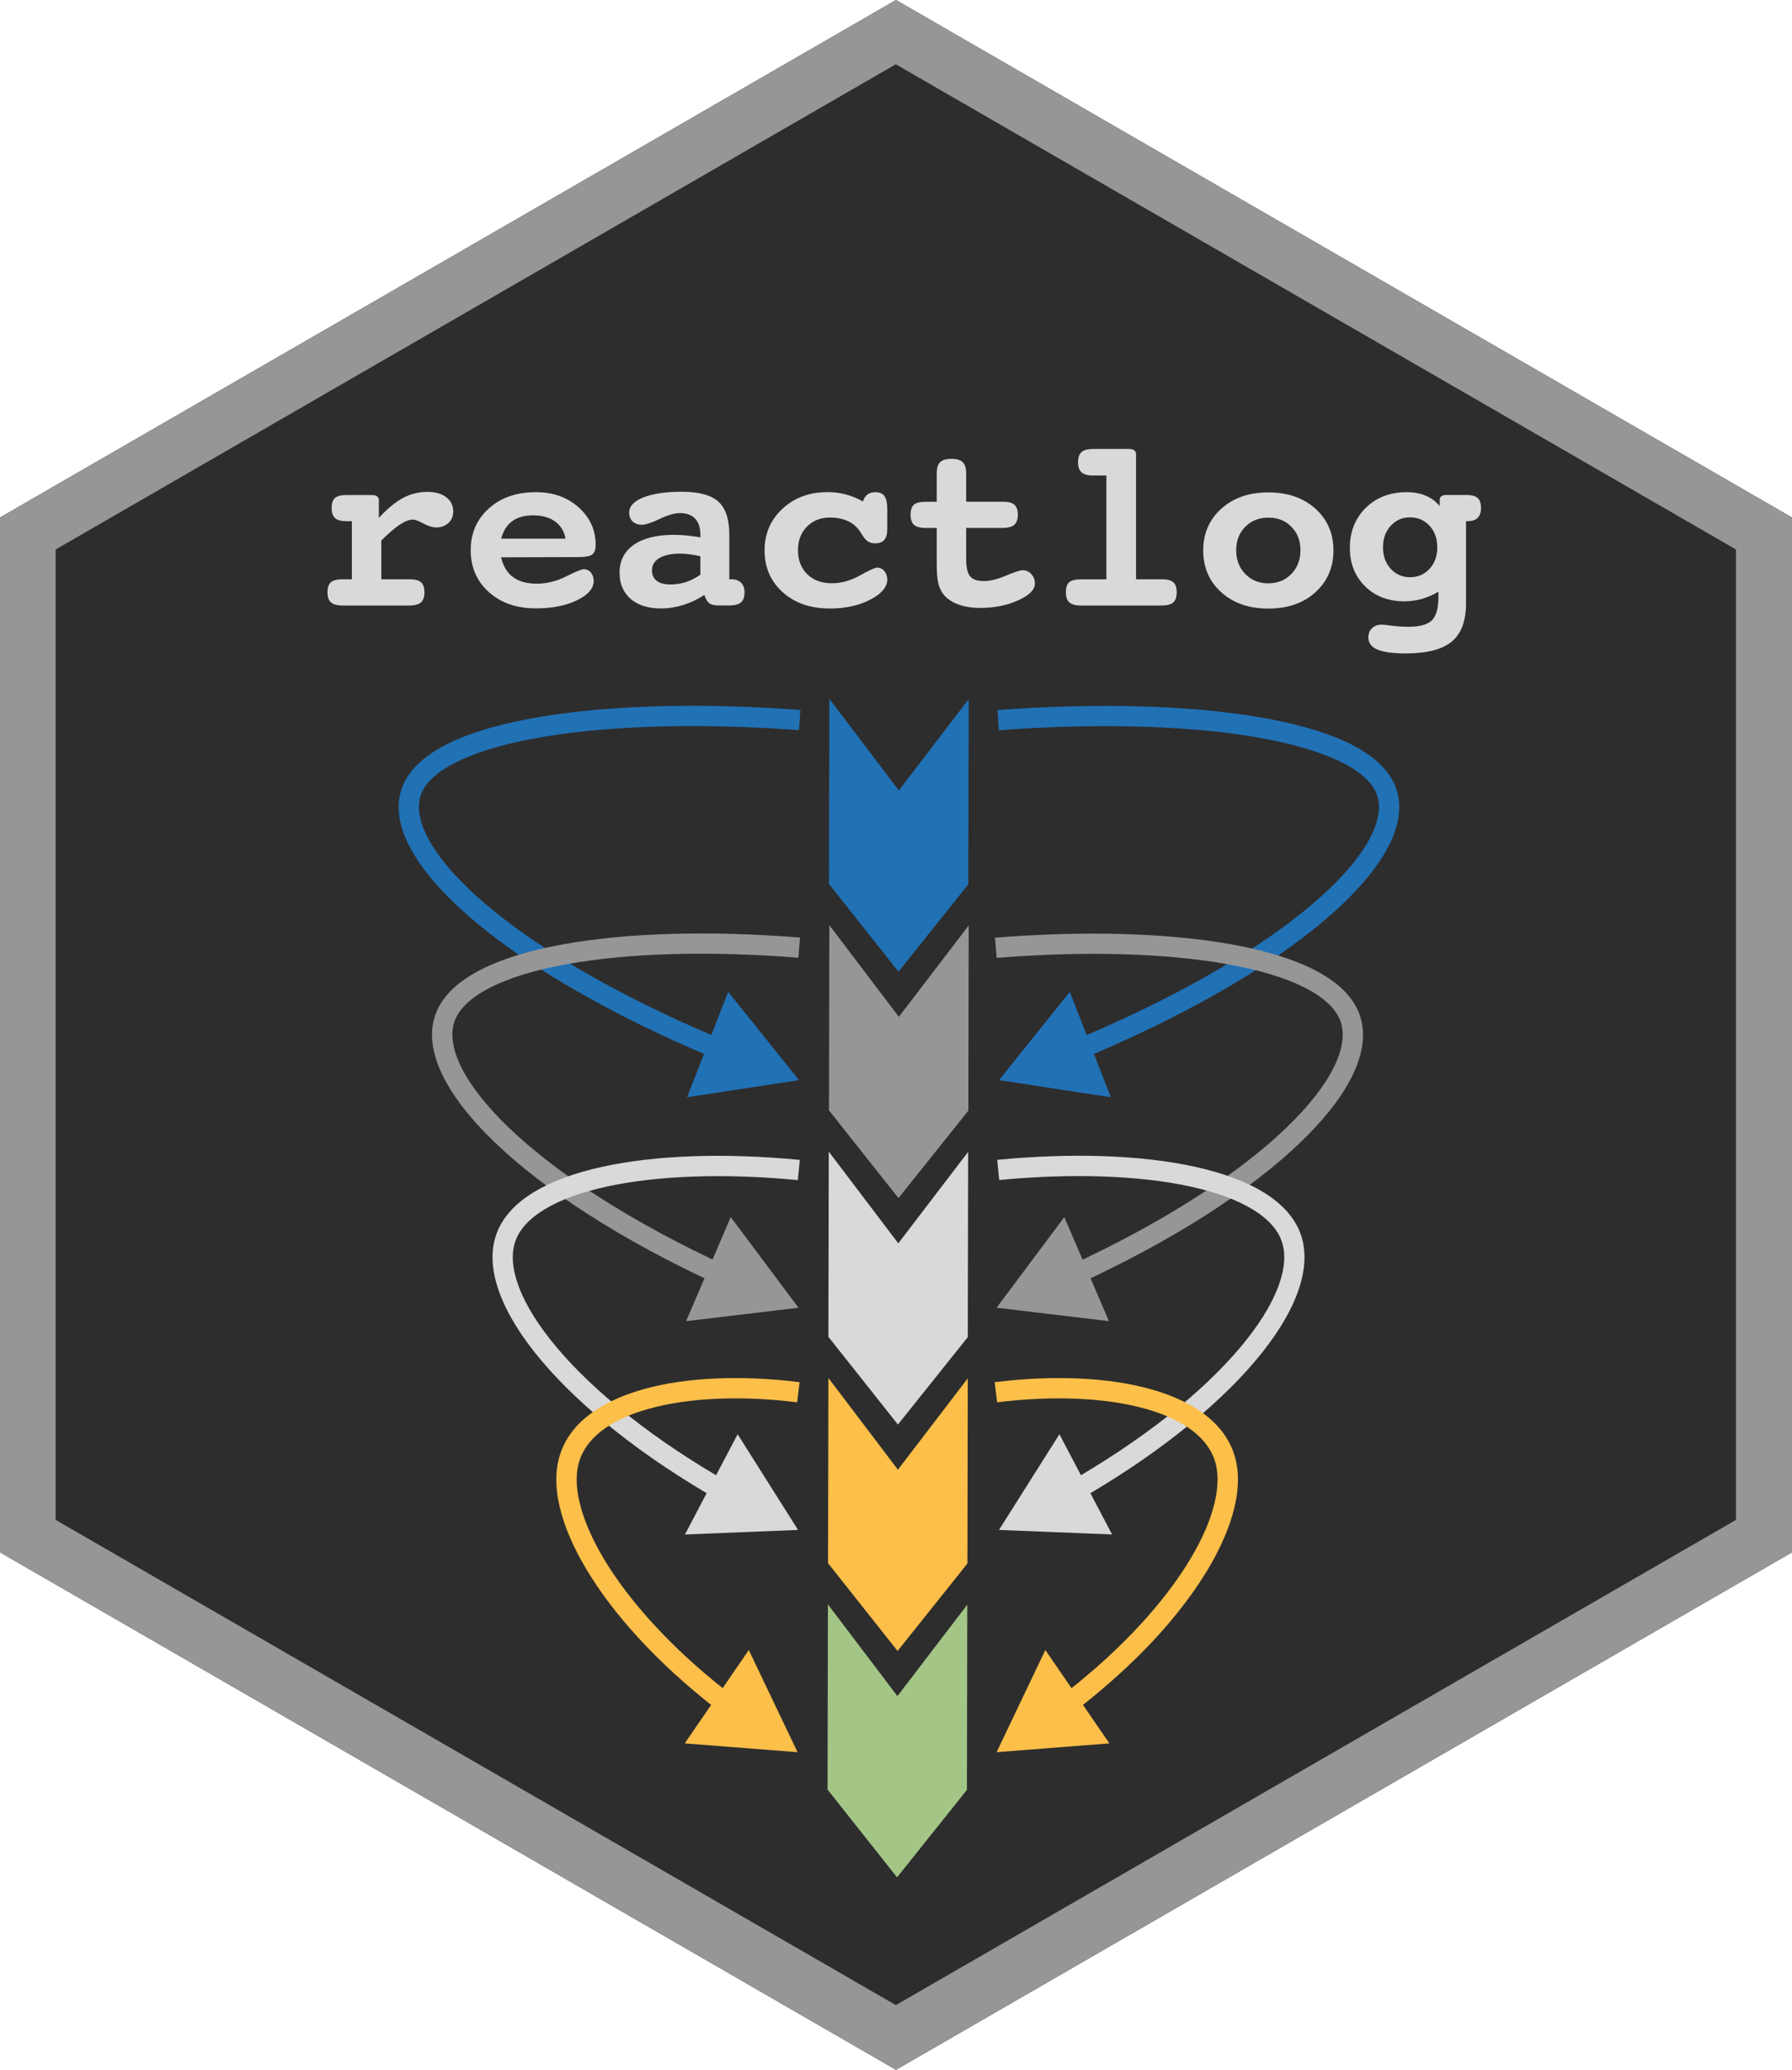 <?xml version="1.0" encoding="utf-8"?>
<!-- Generator: Adobe Illustrator 26.5.0, SVG Export Plug-In . SVG Version: 6.00 Build 0)  -->
<svg version="1.1" id="Layer_4" xmlns="http://www.w3.org/2000/svg" xmlns:xlink="http://www.w3.org/1999/xlink" x="0px" y="0px"
	 viewBox="0 0 2521 2911" style="enable-background:new 0 0 2521 2911;" xml:space="preserve">
<style type="text/css">
	.st0{clip-path:url(#SVGID_00000183239437884822067000000009926301801539572616_);fill:#2D2D2D;}
	.st1{clip-path:url(#SVGID_00000183239437884822067000000009926301801539572616_);}
	.st2{fill:#2171B5;}
	.st3{clip-path:url(#SVGID_00000183239437884822067000000009926301801539572616_);fill:#D9D9D9;}
	.st4{clip-path:url(#SVGID_00000183239437884822067000000009926301801539572616_);fill:#969696;}
	.st5{clip-path:url(#SVGID_00000183239437884822067000000009926301801539572616_);fill:#2171B5;}
	.st6{clip-path:url(#SVGID_00000183239437884822067000000009926301801539572616_);fill:#FCBF49;}
	.st7{clip-path:url(#SVGID_00000183239437884822067000000009926301801539572616_);fill:#A3C586;}
	.st8{fill:#969696;}
	.st9{fill:#D9D9D9;}
	.st10{fill:#FCBF49;}
</style>
<g>
	<defs>
		<polygon id="SVGID_1_" points="2521,2183.2 2521,727.8 1260.5,0 0,727.8 0,2183.2 1260.5,2911 		"/>
	</defs>
	<clipPath id="SVGID_00000034812600900092060990000017873356024389267077_">
		<use xlink:href="#SVGID_1_"  style="overflow:visible;"/>
	</clipPath>
	
		<rect x="-277.1" y="-101.9" style="clip-path:url(#SVGID_00000034812600900092060990000017873356024389267077_);fill:#2D2D2D;" width="3147.7" height="3100.1"/>
	<g style="clip-path:url(#SVGID_00000034812600900092060990000017873356024389267077_);">
		<path class="st2" d="M1011.6,1491.2c-117.6-48.7-220.9-104.2-298.7-160.4c-74.9-54.1-124.5-107.5-143.3-154.4
			c-10.9-27-11.6-51.6-2.2-73.1c10.4-23.7,33.7-44,69.4-60.5c32.1-14.8,74.3-26.6,125.4-35c49.1-8.1,105.6-13,167.8-14.6
			c61.8-1.6,127.8,0.2,196.1,5.3l-2.1,28.4c-67.4-5-132.4-6.7-193.3-5.2c-60.9,1.5-116.1,6.3-163.9,14.2c-48.6,8-88.3,19-118.1,32.8
			c-29.2,13.4-47.8,28.9-55.3,46c-6.2,14.2-5.3,31.3,2.6,51c8.2,20.3,23.4,42.5,45.4,66.2c22.9,24.6,52.5,50.1,88.1,75.8
			c76,54.9,177.3,109.2,292.9,157.1L1011.6,1491.2z"/>
	</g>
	<g style="clip-path:url(#SVGID_00000034812600900092060990000017873356024389267077_);">
		<polygon class="st2" points="966.6,1543.2 1124,1519.1 1024.4,1394.9 		"/>
	</g>
	<path style="clip-path:url(#SVGID_00000034812600900092060990000017873356024389267077_);fill:#D9D9D9;" d="M1361.5,1880.5
		l-98.3,123l-97.8-123.4l0.5-260.5l97.8,129L1362,1620L1361.5,1880.5z"/>
	<path style="clip-path:url(#SVGID_00000034812600900092060990000017873356024389267077_);fill:#969696;" d="M1362.3,1562l-98.3,123
		l-97.8-123.4l0.5-260.5l97.8,129l98.3-128.6L1362.3,1562z"/>
	<path style="clip-path:url(#SVGID_00000034812600900092060990000017873356024389267077_);fill:#2171B5;" d="M1362.3,1243.6
		l-98.3,123l-97.8-123.4l0.5-260.5l97.8,129c32.8-42.9,65.5-85.8,98.3-128.6L1362.3,1243.6z"/>
	<path style="clip-path:url(#SVGID_00000034812600900092060990000017873356024389267077_);fill:#FCBF49;" d="M1361,2198.9l-98.3,123
		l-97.8-123.4l0.5-260.5l97.8,129l98.3-128.6L1361,2198.9z"/>
	<path style="clip-path:url(#SVGID_00000034812600900092060990000017873356024389267077_);fill:#A3C586;" d="M1360.3,2517.3
		l-98.3,123l-97.8-123.4l0.5-260.5l97.8,129l98.3-128.6L1360.3,2517.3z"/>
	<g style="clip-path:url(#SVGID_00000034812600900092060990000017873356024389267077_);">
		<path class="st8" d="M1011.9,1807.5c-68-31.2-130.2-64.8-184.8-99.9c-52.2-33.5-96.4-67.6-131.5-101.4
			c-34.8-33.5-59.6-65.7-73.9-95.9c-15.3-32.4-18-61.5-8-86.4c9.5-23.7,30.9-44.1,63.8-60.7c29.5-14.9,68.2-26.7,115.1-35.2
			c45-8.1,96.6-13.1,153.6-14.6c56.5-1.6,116.9,0.2,179.3,5.2l-2.3,28.4c-61.4-5-120.7-6.7-176.3-5.2
			c-55.5,1.5-105.8,6.3-149.3,14.2c-87.6,15.8-143.5,43.7-157.4,78.4c-14.5,36.1,12.9,91.2,75.2,151.1
			c33.8,32.5,76.5,65.5,127.1,97.9c53.5,34.3,114.5,67.3,181.3,98L1011.9,1807.5z"/>
	</g>
	<g style="clip-path:url(#SVGID_00000034812600900092060990000017873356024389267077_);">
		<polygon class="st8" points="965.2,1858.1 1123.3,1839.2 1028,1711.7 		"/>
	</g>
	<g style="clip-path:url(#SVGID_00000034812600900092060990000017873356024389267077_);">
		<path class="st9" d="M1013.9,2111.5c-54.3-30.9-103.9-64-147.3-98.4c-41.6-32.9-76.8-66.3-104.7-99.3
			c-27.6-32.7-47.3-64.2-58.4-93.5c-11.8-31.1-13.8-58.9-5.8-82.8c7.9-23.7,25.8-44.2,53.4-60.9c24.8-15.1,57.3-27.1,96.6-35.7
			c37.5-8.2,80.7-13.2,128.2-14.8c47.1-1.6,97.3,0.2,149.3,5.2l-2.8,28.4c-101.5-9.8-196.9-6.6-268.7,9.1
			c-36.2,7.9-65.8,18.7-87.9,32.2c-21.6,13.2-35.5,28.5-41.1,45.6c-5.8,17.5-4,38.9,5.4,63.7c10,26.3,28,55,53.5,85.2
			c26.6,31.6,60.5,63.6,100.6,95.4c42.3,33.5,90.7,65.7,143.8,95.9L1013.9,2111.5z"/>
	</g>
	<g style="clip-path:url(#SVGID_00000034812600900092060990000017873356024389267077_);">
		<polygon class="st9" points="963.6,2158.1 1122.7,2151.7 1037.7,2017.1 		"/>
	</g>
	<g style="clip-path:url(#SVGID_00000034812600900092060990000017873356024389267077_);">
		<path class="st10" d="M1018.4,2411.7c-40.2-30.4-76.9-62.7-108.9-96.1c-30.7-32-56.6-64.4-77-96.3c-20.2-31.6-34.5-61.8-42.5-89.9
			c-8.4-29.4-9.6-55.7-3.7-78.3c11.8-45.2,53-78.9,119.2-97.4c29.8-8.3,63.9-13.4,101.6-15c37.2-1.6,76.8,0.1,117.8,5.2l-3.5,28.3
			c-78.7-9.7-152.6-6.5-208.2,9c-70.6,19.7-92.9,52.8-99.2,77.1c-4.6,17.6-3.4,38.8,3.6,63.3c7.2,25.4,20.4,53.1,39.1,82.4
			c19.4,30.3,44.2,61.2,73.6,91.9c30.9,32.3,66.4,63.6,105.5,93.1L1018.4,2411.7z"/>
	</g>
	<polygon style="clip-path:url(#SVGID_00000034812600900092060990000017873356024389267077_);fill:#FCBF49;" points="963.3,2451.9 
		1122,2464.3 1053.4,2320.6 	"/>
	<g style="clip-path:url(#SVGID_00000034812600900092060990000017873356024389267077_);">
		<path class="st2" d="M1517.8,1491.2l-10.9-26.3c115.6-47.9,216.9-102.2,292.9-157.1c35.6-25.7,65.3-51.2,88.1-75.8
			c22-23.6,37.3-45.9,45.4-66.2c7.9-19.7,8.8-36.8,2.6-51c-7.5-17.1-26.1-32.6-55.3-46c-29.8-13.7-69.5-24.7-118.1-32.8
			c-47.8-7.9-102.9-12.7-163.9-14.2c-60.9-1.5-125.9,0.2-193.3,5.2l-2.1-28.4c68.3-5,134.3-6.8,196.1-5.3
			c62.3,1.6,118.7,6.5,167.8,14.6c51.1,8.4,93.3,20.2,125.4,35c35.7,16.4,59.1,36.8,69.4,60.5c9.4,21.4,8.6,46-2.2,73.1
			c-18.9,46.9-68.4,100.3-143.3,154.4C1738.7,1387,1635.4,1442.4,1517.8,1491.2z"/>
	</g>
	<polygon style="clip-path:url(#SVGID_00000034812600900092060990000017873356024389267077_);fill:#2171B5;" points="1505,1394.9 
		1405.4,1519.1 1562.7,1543.2 	"/>
	<g style="clip-path:url(#SVGID_00000034812600900092060990000017873356024389267077_);">
		<path class="st8" d="M1513.5,1807.5l-11.9-25.9c66.8-30.7,127.8-63.6,181.3-98c50.6-32.5,93.4-65.4,127.1-97.9
			c62.2-59.9,89.6-115,75.2-151.1c-13.9-34.7-69.8-62.6-157.5-78.4c-43.5-7.9-93.8-12.6-149.3-14.2c-55.5-1.5-114.8,0.2-176.3,5.2
			l-2.3-28.4c62.5-5,122.8-6.8,179.3-5.2c57,1.6,108.7,6.5,153.6,14.6c46.9,8.5,85.6,20.3,115.1,35.2c32.8,16.6,54.3,37,63.8,60.7
			c10,25,7.3,54-8,86.4c-14.2,30.1-39.1,62.4-73.9,95.9c-35.1,33.8-79.4,67.9-131.5,101.4
			C1643.7,1742.7,1581.5,1776.3,1513.5,1807.5z"/>
	</g>
	<polygon style="clip-path:url(#SVGID_00000034812600900092060990000017873356024389267077_);fill:#969696;" points="1497.3,1711.7 
		1402,1839.2 1560.1,1858.1 	"/>
	<g style="clip-path:url(#SVGID_00000034812600900092060990000017873356024389267077_);">
		<path class="st9" d="M1514.2,2111.5l-14.1-24.8c53.1-30.2,101.4-62.5,143.8-95.9c40.1-31.7,73.9-63.8,100.6-95.4
			c25.5-30.3,43.5-58.9,53.5-85.2c9.4-24.8,11.2-46.2,5.4-63.7c-5.7-17.1-19.5-32.4-41.1-45.6c-22.1-13.4-51.6-24.3-87.9-32.2
			c-71.8-15.7-167.2-18.9-268.7-9.1l-2.8-28.4c52-5,102.2-6.8,149.3-5.2c47.5,1.6,90.6,6.6,128.2,14.8c39.3,8.6,71.8,20.6,96.6,35.7
			c27.5,16.8,45.5,37.3,53.4,60.9c7.9,23.9,6,51.7-5.8,82.8c-11.1,29.3-30.8,60.8-58.4,93.5c-27.9,33-63.1,66.4-104.7,99.3
			C1618.1,2047.5,1568.5,2080.6,1514.2,2111.5z"/>
	</g>
	<polygon style="clip-path:url(#SVGID_00000034812600900092060990000017873356024389267077_);fill:#D9D9D9;" points="1490.4,2017.1 
		1405.4,2151.7 1564.5,2158.1 	"/>
	<g style="clip-path:url(#SVGID_00000034812600900092060990000017873356024389267077_);">
		<path class="st10" d="M1505.6,2411.7l-17.2-22.7c39-29.5,74.5-60.8,105.5-93.1c29.4-30.7,54.2-61.6,73.6-91.9
			c18.7-29.2,31.9-56.9,39.1-82.4c6.9-24.4,8.2-45.7,3.6-63.3c-6.3-24.3-28.7-57.4-99.2-77.1c-55.5-15.5-129.5-18.7-208.2-9
			l-3.5-28.3c41-5.1,80.6-6.8,117.8-5.2c37.6,1.6,71.8,6.7,101.6,15c66.2,18.5,107.4,52.2,119.2,97.4c5.9,22.5,4.6,48.9-3.7,78.3
			c-8,28.1-22.3,58.4-42.5,89.9c-20.4,31.9-46.3,64.3-77,96.3C1582.5,2348.9,1545.9,2381.2,1505.6,2411.7z"/>
	</g>
	<polygon style="clip-path:url(#SVGID_00000034812600900092060990000017873356024389267077_);fill:#FCBF49;" points="1470.6,2320.6 
		1402,2464.3 1560.7,2451.9 	"/>
	<path style="clip-path:url(#SVGID_00000034812600900092060990000017873356024389267077_);fill:#969696;" d="M1260.2,2918.7
		L-7.2,2187V723.4L1260.3-8.3l1267.4,731.8V2187l-21.4,12.3L1260.2,2918.7z M78.3,2137.6l1182,682.4l1181.9-682.4V772.8L1260.2,90.4
		L78.3,772.8V2137.6z"/>
	<path style="clip-path:url(#SVGID_00000034812600900092060990000017873356024389267077_);fill:#D9D9D9;" d="M536.4,760.2v54.5h39.7
		c7.6,0,13,1.4,16.2,4.2c3.2,2.8,4.8,7.5,4.8,14c0,6.6-1.6,11.4-4.8,14.3s-8.6,4.4-16.2,4.4h-94c-7.7,0-13.2-1.5-16.5-4.4
		c-3.3-2.9-4.9-7.7-4.9-14.3c0-6.5,1.6-11.2,4.8-14c3.2-2.8,8.8-4.2,16.6-4.2H495V733h-7.3c-7.7,0-13.1-1.4-16.3-4.3
		c-3.2-2.9-4.8-7.6-4.8-14.2c0-6.6,1.5-11.3,4.6-14.1c3.1-2.8,8.6-4.2,16.4-4.2h35.8c3,0,5.4,0.6,7.1,1.9c1.7,1.2,2.6,3.2,2.5,5.3
		v24.9c12.2-13.1,23.6-22.5,34.2-28.1c10.5-5.6,22.3-8.5,34.2-8.4c11.1,0,19.9,2.5,26.4,7.5c6.5,5,9.8,11.7,9.8,20.1
		c0,6.5-2.2,11.9-6.7,16.1c-4.5,4.2-10.3,6.3-17.3,6.3c-5,0-11-1.8-17.9-5.5c-6.9-3.7-11.7-5.5-14.4-5.6c-5.4,0-11.7,2.4-19,7.2
		C555.1,742.7,546.4,750.2,536.4,760.2z"/>
	<path style="clip-path:url(#SVGID_00000034812600900092060990000017873356024389267077_);fill:#D9D9D9;" d="M704.9,783.8
		c2.9,12.4,8.6,21.8,16.9,27.9c8.4,6.2,19.5,9.2,33.4,9.2c13.9,0,27.6-3.4,41.2-10.2c13.6-6.8,21.8-10.2,24.6-10.2
		c3.9-0.1,7.7,1.6,10.2,4.6c2.6,3.1,3.9,7,4,11.9c0,10.5-7.8,19.6-23.4,27.2c-15.6,7.6-34.9,11.4-57.9,11.4
		c-27.1,0-49.2-7.6-66.2-22.9c-17-15.2-25.5-34.9-25.5-58.9c0-23.9,8.5-43.4,25.5-58.7s39-22.9,66.2-22.9c24.2,0,44.3,7.1,60.2,21.4
		c15.9,14.3,23.9,31.8,23.9,52.6c0,6.6-1.6,11.2-4.8,13.6c-3.2,2.5-9.8,3.7-19.8,3.7L704.9,783.8z M795.6,757.6
		c-1.9-10.4-6.8-18.5-14.7-24.2s-18.2-8.6-30.8-8.6c-12.2,0-22.1,2.7-29.5,8.2c-7.5,5.4-12.6,13.7-15.6,24.6H795.6z"/>
	<path style="clip-path:url(#SVGID_00000034812600900092060990000017873356024389267077_);fill:#D9D9D9;" d="M1026,814.7h2.7
		c6.1,0,10.7,1.6,13.9,4.8c3.2,3.2,4.8,7.8,4.8,13.7c0,6.5-1.7,11.2-5,14c-3.3,2.9-8.8,4.3-16.4,4.3h-15.8c-5.6,0-9.8-1.1-12.5-3.2
		c-2.7-2.1-5-6-6.8-11.6c-9.1,6.1-19.1,10.8-29.6,14.1c-10.2,3.2-20.9,4.9-31.6,4.9c-18.1,0-32.2-4.5-42.6-13.5
		c-10.3-9-15.5-21.2-15.5-36.8c0-16.8,6.7-29.9,20-39.2c13.3-9.3,32.1-14,56.2-14c5.4,0,11.1,0.3,17.2,0.8
		c6.1,0.6,12.8,1.5,20.3,2.7v-3.2c0-10.1-2.4-17.8-7.3-23s-12.1-7.9-21.6-7.9c-7.4,0-16.8,2.7-28.3,8.2c-11.5,5.5-19.9,8.2-25.3,8.2
		c-5.3,0-9.5-1.5-12.8-4.6c-3.2-3.1-4.9-7.1-4.9-12.2c0-9.1,6.6-16.3,19.9-21.6c13.3-5.3,31.4-8,54.2-8c23.9,0,41,4.6,51.3,13.8
		c10.3,9.2,15.5,24.8,15.5,46.7L1026,814.7z M985.3,782.3c-5.6-1.2-10.8-2.2-15.5-2.8c-4.3-0.6-8.7-0.9-13.1-0.9
		c-12.3,0-22,2.1-29,6.2c-7,4.2-10.5,9.9-10.5,17.2c0,6.5,2.2,11.5,6.7,14.9c4.5,3.4,10.9,5.1,19.3,5.1c7.4,0,14.8-1.1,21.9-3.4
		c7.2-2.4,14-6,20.2-10.4V782.3z"/>
	<path style="clip-path:url(#SVGID_00000034812600900092060990000017873356024389267077_);fill:#D9D9D9;" d="M1214,705.3
		c1.3-4.4,3.4-7.6,6.3-9.8c2.9-2.2,6.5-3.3,11-3.3c6.1,0,10.4,1.8,13,5.5c2.6,3.6,3.9,10,3.9,18.9v27.6c0,6.9-1.4,11.9-4.2,15.1
		c-2.8,3.2-7.1,4.9-13,4.8c-4.2,0-7.6-1-10.4-2.9c-2.8-1.9-5.8-5.5-8.9-10.9c-4.5-7.6-10.4-13.3-17.7-16.9
		c-7.3-3.6-16.2-5.5-26.7-5.5c-13.1,0-23.8,4.3-32.2,12.9c-8.4,8.6-12.5,19.5-12.5,32.9c0,14,4.3,25.3,13,33.8
		c8.6,8.5,20.2,12.8,34.8,12.8c13.2,0,26.4-3.7,39.4-11c13.1-7.3,21.1-11,24-11c4-0.1,7.8,1.7,10.3,4.8c2.7,3.2,4.1,7.2,4.1,12
		c0,10.5-8,20-24,28.3c-16,8.3-35,12.4-56.9,12.4c-27.1,0-49.2-7.6-66.2-22.9c-17-15.2-25.5-34.9-25.5-58.9
		c0-23.4,8.4-42.9,25.2-58.5s38-23.4,63.6-23.4c8.5,0,17,1.1,25.2,3.2C1198.2,697.6,1206.4,700.9,1214,705.3z"/>
	<path style="clip-path:url(#SVGID_00000034812600900092060990000017873356024389267077_);fill:#D9D9D9;" d="M1359.2,705.6h51.3
		c7.7,0,13.2,1.4,16.5,4.2c3.2,2.8,4.9,7.5,4.9,14c0,6.6-1.7,11.4-5,14.3s-8.8,4.4-16.4,4.4h-51.3v43.1c0,12.1,1.8,20.4,5.5,24.9
		c3.7,4.5,10.2,6.7,19.5,6.7c8.7,0,19.1-2.5,30.9-7.6c11.9-5,19.8-7.6,23.9-7.6c4.6,0,8.6,1.8,11.9,5.5c3.3,3.6,5,8,5,13.2
		c0,8.6-7.8,16.5-23.5,23.6c-15.6,7.1-33.4,10.7-53.3,10.7c-11.6,0-21.7-1.6-30.4-4.7c-8.7-3.1-15.6-7.6-20.7-13.5
		c-3.7-4.5-6.3-9.9-7.9-16.1c-1.6-6.3-2.4-16.8-2.3-31.5v-46.7H1302c-7.6,0-13-1.5-16.2-4.4s-4.8-7.7-4.8-14.3
		c0-6.6,1.6-11.3,4.7-14c3.1-2.7,8.6-4.1,16.3-4.1h15.8v-39.4c0-7.7,1.6-13.2,4.8-16.3s8.5-4.7,15.9-4.7c7.4,0,12.7,1.6,15.9,4.7
		c3.2,3.1,4.8,8.6,4.8,16.3L1359.2,705.6z"/>
	<path style="clip-path:url(#SVGID_00000034812600900092060990000017873356024389267077_);fill:#D9D9D9;" d="M1598.2,814.7h36.2
		c7.7,0,13.2,1.4,16.3,4.2c3.1,2.8,4.7,7.5,4.7,14c0,6.6-1.6,11.4-4.8,14.3c-3.2,2.9-8.6,4.4-16.2,4.4h-114
		c-7.5,0-12.9-1.5-16.1-4.4s-4.8-7.7-4.8-14.3c0-6.6,1.5-11.3,4.6-14c3.1-2.7,8.5-4.1,16.2-4.1h36.2v-146H1538
		c-7.6,0-13.1-1.5-16.4-4.5c-3.3-3-5-7.7-5-14.2c0-6.6,1.6-11.4,4.9-14.3s8.7-4.4,16.5-4.4h50.3c3.1,0,5.6,0.6,7.3,1.9
		c1.7,1.2,2.7,3.2,2.6,5.3V814.7z"/>
	<path style="clip-path:url(#SVGID_00000034812600900092060990000017873356024389267077_);fill:#D9D9D9;" d="M1784.2,692.5
		c27.2,0,49.3,7.6,66.3,22.9c16.9,15.2,25.4,34.8,25.4,58.7c0,24-8.5,43.6-25.4,58.9c-16.9,15.3-39,22.9-66.3,22.9
		c-27.1,0-49.2-7.6-66.1-22.9c-16.9-15.2-25.4-34.9-25.4-58.9c0-23.9,8.5-43.4,25.5-58.7C1735.2,700.1,1757.2,692.5,1784.2,692.5z
		 M1784.2,728c-13.1,0-23.9,4.3-32.4,12.9s-12.7,19.5-12.7,32.9c0,13.5,4.2,24.6,12.7,33.4c8.5,8.8,19.3,13.2,32.4,13.2
		c13.1,0,23.9-4.4,32.5-13.2c8.5-8.8,12.8-19.9,12.8-33.4c0-13.3-4.2-24.3-12.7-32.9C1808.3,732.2,1797.4,727.9,1784.2,728
		L1784.2,728z"/>
	<path style="clip-path:url(#SVGID_00000034812600900092060990000017873356024389267077_);fill:#D9D9D9;" d="M2025.4,711.8V703
		c0-2.2,0.8-4,2.4-5.1c1.6-1.2,4.1-1.8,7.3-1.8h27.4c7.7,0,13.2,1.4,16.3,4.3c3.1,2.9,4.7,7.5,4.7,14c0,6.1-1.5,10.6-4.6,13.8
		s-7.6,4.7-13.6,4.7h-2.9v115.9c0,24.6-6.7,42.4-20,53.5c-13.3,11.1-34.8,16.6-64.2,16.7c-18.3,0-31.7-1.8-40.3-5.4
		c-8.6-3.6-12.9-9.3-12.9-17c0-5.4,1.7-9.8,5.2-13.1c3.5-3.4,8.1-5,13.8-5c1.5,0,6.3,0.5,14.5,1.5c7.5,1,15.1,1.5,22.7,1.5
		c16,0,27.1-3,33.2-9.1c6.1-6.1,9.2-16.9,9.2-32.6v-7.6c-7.4,4.4-15.4,7.8-23.6,10.2c-7.9,2.2-16.1,3.3-24.3,3.3
		c-22.5,0-41-7-55.3-21.1c-14.3-14.1-21.4-32.2-21.4-54.2c0-22.7,7.5-41.5,22.4-56.2c15-14.7,34.1-22,57.4-22
		c10.1,0,19,1.6,26.6,4.8C2013.3,700.2,2020.1,705.3,2025.4,711.8z M1983.7,727.6c-11,0-20.1,4-27.3,11.9
		c-7.2,8-10.8,18.1-10.8,30.4c0,12.1,3.6,22.1,10.8,30s16.3,11.9,27.3,11.9c11.1,0,20.3-4,27.5-11.9c7.2-7.9,10.8-17.9,10.8-30
		c0-12.3-3.6-22.5-10.8-30.4C2003.9,731.6,1994.8,727.6,1983.7,727.6L1983.7,727.6z"/>
</g>
</svg>
